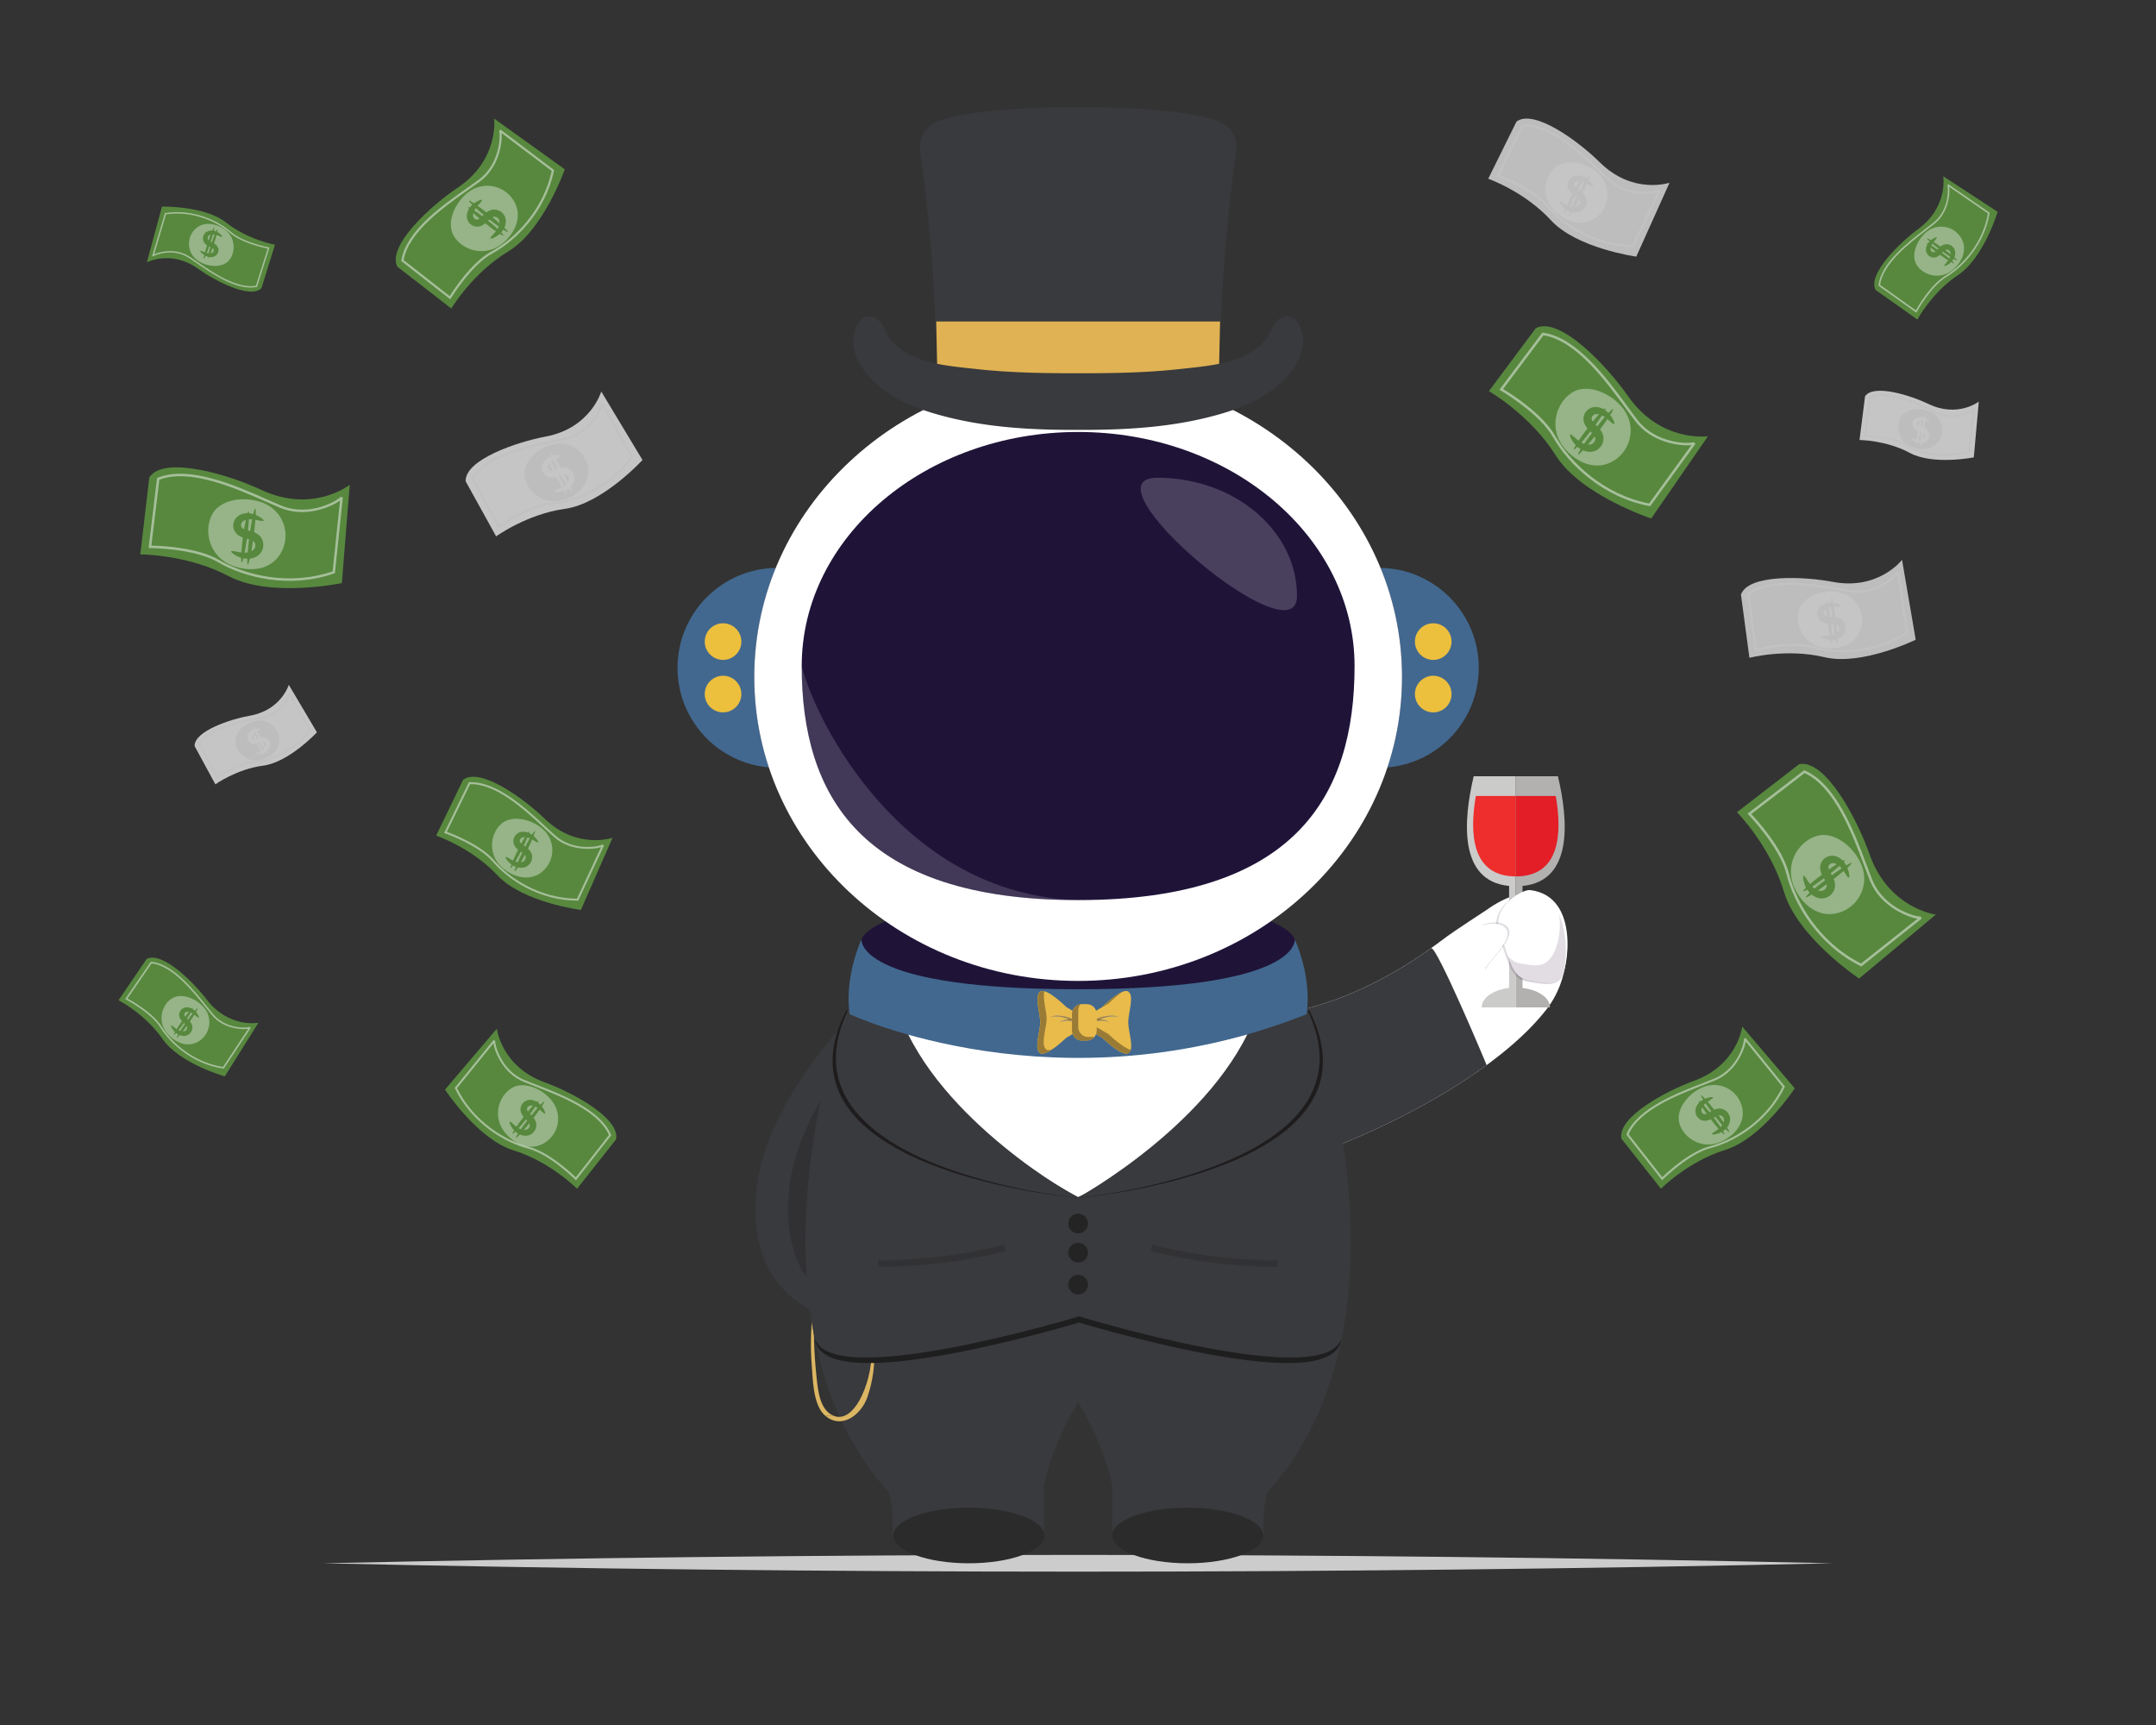<svg xmlns="http://www.w3.org/2000/svg" viewBox="0 0 2000 1600"><rect x="0" y="0" width="2000" height="1600" fill="#333333" stroke="none"/><style>.st0{opacity:.75}.st1{fill:#fff}.st2,.st3{fill:#393a3d}.st3{stroke:#393a3d;stroke-width:1.545;stroke-miterlimit:10}.st4{opacity:.15}.st6{fill:#dcb663}.st8{fill:#2c2b2b}.st9{fill:#1f1438}.st10{fill:none;stroke:#1f1e1f;stroke-width:6.103;stroke-miterlimit:10}.st11,.st12{fill:#1f1c1d}.st12{opacity:.75;enable-background:new}.st13{fill:#42688f}.st14{opacity:.2;fill:#f3f3f4;enable-background:new}.st15{fill:#ecbf3d}.st17{fill:#e8bb4b}.st18{fill:#9a7b36}.st21{fill:#393a3d;stroke:#393a3d;stroke-width:1.562;stroke-miterlimit:10}.st27{fill:#331b42}.st29{opacity:.95}.st30{fill:#598d3f}.st31{opacity:.4}.st32{opacity:.5}.st33{fill:#ebebeb}.st34{fill:#f5f5f5}.st35{fill:#fafafa}</style><g class="st0"><path d="M300 1450c466.595-10.314 933.406-10.396 1400-.002-466.594 10.398-933.405 10.316-1400 .002z" class="st1"/></g><path d="M1244.416 1061.222c84.884-34.991 156.457-81.042 190.762-125.748 26.1-34.003 21.297-85.021 3.28-100.692-21.983-19.128-58.566 8.618-58.566 8.618s-31.793 20.802-37.584 25.18c-31.903 24.219-55.148 37.488-80.96 49.398-9.166 4.227-19.238 8.179-30.147 11.788-25.728 8.548-56.067 15.203-90.057 19.361" class="st1"/><path d="M1244.416 1061.222c51.587-21.266 98.259-46.616 134.636-73.268.305.256-46.802-111.853-51.54-108.478-24.666 17.564-44.512 28.511-66.163 38.502-9.167 4.227-19.239 8.179-30.148 11.788-25.728 8.548-56.067 15.203-90.057 19.361" class="st2"/><path d="M779.528 988.713s-9.113 72.53 17.82 108.18c13.009 17.22 49.171 2.772 74.258 2.766 92.769-.021 82.695 87.726 32.547 112.166-64.546 31.457-220.182 34.453-200.888-113.64 11.518-88.406 107.716-176.796 107.716-176.796" class="st3"/><path d="M808.878 988.713s-9.113 72.53 17.82 108.18c13.009 17.22 49.171 2.772 74.257 2.766 92.77-.021 82.696 87.726 32.548 112.166-64.546 31.457-220.182 34.453-200.888-113.64 11.518-88.406 107.716-176.796 107.716-176.796" class="st4"/><path d="M772.593 1312.896c-12.09-5.7-13.686-22.58-14.984-34.257-2.562-23.056-3.27-46.76-2.293-69.96-.453-.347-.968-.708-1.263-1.156-1.228 19.55-2.713 38.964-1.072 58.548.411 4.925.677 11.328 1.417 17.934.272 2.404.612 4.839 1.04 7.24 1.576 8.807 4.431 17.135 10.1 21.919" class="st6"/><path d="M1000.96 1300.487c25.561 42.627 31.61 77.405 31.61 77.405v44.797h139.024c-1.545-21.626 3.09-38.618 3.09-38.618 145.203-159.106 41.707-444.88 41.707-444.88-233.253 92.684-432.521 0-432.521 0s-103.497 285.774 41.707 444.88c0 0 4.634 16.992 3.09 38.618H967.69v-44.797s6.18-35.529 32.44-78.78l.83 1.375z" class="st1"/><path d="M1000.96 1300.487c25.561 42.627 31.61 77.405 31.61 77.405v44.797h139.024c-1.545-21.626 3.09-38.618 3.09-38.618 145.203-159.106 41.707-444.88 41.707-444.88 0 .526-113.57 234.551-215.488 234.551-101.985 0-217.033-234.55-217.033-234.55s-103.497 285.773 41.707 444.879c0 0 4.634 16.992 3.09 38.618H967.69v-44.797s6.18-35.529 32.44-78.78l.83 1.375z" class="st3"/><path d="M765.538 1313.164c15.619 13.176 33.58-1.394 39.053-17.187 5.286-15.257 7.325-31.144 6.21-47.242-.748-.282-1.637-.78-2.052-1.503.222 16.894-2.172 32.274-9.476 47.792-4.34 9.223-14.25 23.723-26.68 17.872" class="st6"/><path d="M755.438 1291.245a114.578 114.578 0 0 1-1.04-7.24c.296 2.296.62 4.74 1.04 7.24z"/><ellipse cx="1101.716" cy="1424.233" class="st8" rx="70.053" ry="25.767"/><ellipse cx="898.754" cy="1424.233" class="st8" rx="70.053" ry="25.767"/><ellipse cx="1000.163" cy="875.636" class="st9" rx="201.972" ry="45.229"/><path d="M759.154 1242.482c10.039 51.348 241.796-18.995 241.796-18.995s230.118 70.344 240.156 18.995" class="st10"/><path d="M1000.96 1220.162s232.996 71.223 243.16 19.232c28.394-145.236-27.729-300.202-27.729-300.202 0 .097-48.659-18.681-46.342 14.479-28.577 98.038-169.919 157.51-169.919 157.51s-130.528-67.195-169.919-166.057c-40.935 0-46.341-5.932-46.341-5.932s-56.123 154.966-27.73 300.202c10.165 51.99 244.82-19.232 244.82-19.232z" class="st3"/><path d="m792.301 580.41-.731-.107s.54-.036.549-.045c.01-.008.182.152.182.152z"/><path d="M785.107 936.805s5.256 6.067 46.178 7.099c36.885 99.823 168.845 167.277 168.845 167.277s-291.43-24.346-215.023-174.376z" class="st11"/><circle cx="1000.13" cy="1134.862" r="9.15" class="st12"/><circle cx="1000.13" cy="1161.899" r="9.15" class="st12"/><circle cx="1000.13" cy="1191.546" r="9.15" class="st12"/><path d="M788.274 933.795s5.255 6.066 46.177 7.098c36.886 99.824 165.68 170.288 165.68 170.288s-288.265-27.356-211.857-177.386z" class="st2"/><path d="M1214.434 936.805s-5.255 6.067-46.177 7.099c-36.886 99.823-168.846 167.277-168.846 167.277s291.43-24.346 215.023-174.376z" class="st11"/><path d="M1211.268 933.795s-5.256 6.066-46.178 7.098c-36.886 99.824-165.68 170.288-165.68 170.288s288.265-27.356 211.858-177.386z" class="st2"/><path d="M1211.981 940.736s6.18-29.35-10.813-69.512c0 4.634-3.089 46.341-200.813 46.341h-.45c-197.723 0-200.813-41.707-200.813-46.341-16.992 40.163-10.813 69.512-10.813 69.512s194.635 91.139 423.702 0z" class="st13"/><path d="M1203.165 552.857c0 60.604-201.195-109.733-129.612-109.733s129.612 49.13 129.612 109.733z" class="st14"/><circle cx="1279.077" cy="619.435" r="92.683" class="st13"/><circle cx="1329.529" cy="643.764" r="16.992" class="st15"/><circle cx="1329.529" cy="595.105" r="16.992" class="st15"/><circle cx="721.184" cy="619.435" r="92.683" class="st13"/><circle cx="670.731" cy="643.764" r="16.992" class="st15"/><circle cx="670.731" cy="595.105" r="16.992" class="st15"/><ellipse cx="1000.13" cy="627.931" class="st9" rx="300.448" ry="281.911"/><path d="M1000.13 346.02c-165.933 0-300.448 126.215-300.448 281.91s134.515 281.912 300.448 281.912 300.448-126.216 300.448-281.911-134.515-281.912-300.448-281.912zm0 488.841c-201.913 0-256.423-97.196-256.423-217.094s114.805-217.095 256.423-217.095 256.424 97.197 256.424 217.095-54.51 217.094-256.424 217.094z" class="st1"/><path fill="#cdc8d2" d="M1000.13 834.861c-201.913 0-256.423-97.196-256.423-217.094 12.358 50.08 92.683 212.275 256.423 217.094z" opacity=".2"/><path d="M1203.165 552.857c0 60.604-201.195-109.733-129.612-109.733s129.612 49.13 129.612 109.733z" class="st14"/><path d="M1046.614 948.244c0-8.958 5.908-25.076-.128-28.624-6.041-3.547-24.033 14.43-24.033 14.43l-16.657 10-16.657-10s-17.99-17.977-24.03-14.43c-6.037 3.55-.13 20.576-.13 28.624 0 8.048-6.137 25.014-.132 28.62 6.01 3.605 24.162-14.194 24.162-14.194l16.787-9.863 16.79 9.863s18.151 17.8 24.16 14.194c6.005-3.606-.132-19.664-.132-28.62z" class="st17"/><path d="m1011.748 940.751 16.656-10s6.31-6.303 12.713-10.708c-7.679 3.163-18.558 14.029-18.558 14.029l-10.968 6.586.157.093zm-40.951 32.814c-6.005-3.604.133-20.572.133-28.622 0-6.599-3.97-19.228-2.07-25.518-1.433-.362-2.69-.34-3.642.22-6.044 3.552-.134 20.574-.134 28.623 0 8.051-6.138 25.016-.13 28.621 2.499 1.499 7.096-.703 11.616-3.79-2.323.981-4.377 1.305-5.773.466zm57.738-14.19-16.787-9.865-5.749 3.38 16.688 9.803s18.158 17.803 24.165 14.196c1.087-.654 1.774-1.72 2.17-3.07-7.656-1.866-20.487-14.444-20.487-14.444z" class="st18"/><path fill="#22163f" d="M1037.031 942.787c-.285-.06-.632-.126-1.025-.203-.398-.078-.85-.113-1.343-.18a15.338 15.338 0 0 0-1.597-.15c-.569-.024-1.17-.098-1.797-.075-.62.014-1.266-.02-1.92.04-.651.045-1.32.067-1.981.159-1.33.137-2.643.385-3.875.658-1.22.285-2.353.603-3.307.94-.963.317-1.744.648-2.294.883a9.886 9.886 0 0 0-.645.298l-.22.11.266.497.206 1.208s.154-.03.428-.08a24.654 24.654 0 0 1 3.072-.292 19.916 19.916 0 0 1 2.081.026c.71.046 1.413.147 2.067.267.324.086.64.163.934.238.29.097.568.19.824.274.243.113.468.216.667.307.207.082.358.2.496.278l.429.261s-.143-.115-.395-.314c-.124-.097-.267-.241-.46-.351a94.207 94.207 0 0 0-.64-.402c-.248-.123-.517-.258-.8-.397-.29-.124-.605-.241-.929-.367a17.685 17.685 0 0 0-2.092-.568 20.785 20.785 0 0 0-2.146-.324 17.13 17.13 0 0 0-.948-.078c.177-.079.35-.16.543-.236a32.545 32.545 0 0 1 3.132-1.146c1.166-.35 2.429-.693 3.715-.914.64-.137 1.287-.21 1.926-.301.634-.106 1.27-.119 1.883-.177.614-.07 1.206-.039 1.768-.06.565-.023 1.097.003 1.59.032.492.03.945.031 1.344.079.4.05.745.086 1.032.124.572.071.901.11.901.11l-.89-.174zm-62.239 0c.285-.06.632-.126 1.025-.203.396-.078.85-.113 1.341-.18a15.477 15.477 0 0 1 1.6-.15c.568-.024 1.169-.098 1.794-.075.621.014 1.268-.02 1.92.04.653.045 1.322.067 1.982.159 1.328.137 2.646.385 3.872.658 1.224.285 2.357.603 3.313.94.96.317 1.743.648 2.292.883.274.119.491.218.645.298l.22.11-.264.497-.208 1.208-.428-.08a24.586 24.586 0 0 0-3.074-.292 19.917 19.917 0 0 0-2.081.026c-.707.046-1.41.147-2.065.267-.326.086-.638.163-.938.238l-.818.274-.671.307c-.205.082-.355.2-.497.278-.27.168-.426.261-.426.261l.39-.314c.13-.097.27-.241.463-.351.19-.122.408-.256.64-.402l.802-.397c.293-.124.607-.241.927-.367.658-.22 1.37-.422 2.094-.568a20.674 20.674 0 0 1 2.147-.324c.327-.038.642-.06.947-.078-.176-.079-.35-.16-.545-.236a32.666 32.666 0 0 0-3.128-1.146c-1.17-.35-2.433-.693-3.717-.914-.638-.137-1.287-.21-1.925-.301-.64-.106-1.272-.119-1.884-.177-.612-.07-1.206-.039-1.77-.06a15.887 15.887 0 0 0-1.587.032c-.493.03-.944.031-1.347.079-.396.05-.743.086-1.03.124l-.901.11.89-.174z"/><path d="M1037.031 942.787c-.285-.06-.632-.126-1.025-.203-.398-.078-.85-.113-1.343-.18a15.338 15.338 0 0 0-1.597-.15c-.569-.024-1.17-.098-1.797-.075-.62.014-1.266-.02-1.92.04-.651.045-1.32.067-1.981.159-1.33.137-2.643.385-3.875.658-1.22.285-2.353.603-3.307.94-.963.317-1.744.648-2.294.883a9.886 9.886 0 0 0-.645.298l-.22.11.266.497.206 1.208s.154-.03.428-.08a24.654 24.654 0 0 1 3.072-.292 19.916 19.916 0 0 1 2.081.026c.71.046 1.413.147 2.067.267.324.086.64.163.934.238.29.097.568.19.824.274.243.113.468.216.667.307.207.082.358.2.496.278l.429.261s-.143-.115-.395-.314c-.124-.097-.267-.241-.46-.351a94.207 94.207 0 0 0-.64-.402c-.248-.123-.517-.258-.8-.397-.29-.124-.605-.241-.929-.367a17.685 17.685 0 0 0-2.092-.568 20.785 20.785 0 0 0-2.146-.324 17.13 17.13 0 0 0-.948-.078c.177-.079.35-.16.543-.236a32.545 32.545 0 0 1 3.132-1.146c1.166-.35 2.429-.693 3.715-.914.64-.137 1.287-.21 1.926-.301.634-.106 1.27-.119 1.883-.177.614-.07 1.206-.039 1.768-.06.565-.023 1.097.003 1.59.032.492.03.945.031 1.344.079.4.05.745.086 1.032.124.572.071.901.11.901.11l-.89-.174zm-62.239 0c.285-.06.632-.126 1.025-.203.396-.078.85-.113 1.341-.18a15.477 15.477 0 0 1 1.6-.15c.568-.024 1.169-.098 1.794-.075.621.014 1.268-.02 1.92.04.653.045 1.322.067 1.982.159 1.328.137 2.646.385 3.872.658 1.224.285 2.357.603 3.313.94.96.317 1.743.648 2.292.883.274.119.491.218.645.298l.22.11-.264.497-.208 1.208-.428-.08a24.586 24.586 0 0 0-3.074-.292 19.917 19.917 0 0 0-2.081.026c-.707.046-1.41.147-2.065.267-.326.086-.638.163-.938.238l-.818.274-.671.307c-.205.082-.355.2-.497.278-.27.168-.426.261-.426.261l.39-.314c.13-.097.27-.241.463-.351.19-.122.408-.256.64-.402l.802-.397c.293-.124.607-.241.927-.367.658-.22 1.37-.422 2.094-.568a20.674 20.674 0 0 1 2.147-.324c.327-.038.642-.06.947-.078-.176-.079-.35-.16-.545-.236a32.666 32.666 0 0 0-3.128-1.146c-1.17-.35-2.433-.693-3.717-.914-.638-.137-1.287-.21-1.925-.301-.64-.106-1.272-.119-1.884-.177-.612-.07-1.206-.039-1.77-.06a15.887 15.887 0 0 0-1.587.032c-.493.03-.944.031-1.347.079-.396.05-.743.086-1.03.124l-.901.11.89-.174z" class="st1"/><path d="M1037.031 942.787c-.285-.06-.632-.126-1.025-.203-.398-.078-.85-.113-1.343-.18a15.338 15.338 0 0 0-1.597-.15c-.569-.024-1.17-.098-1.797-.075-.62.014-1.266-.02-1.92.04-.651.045-1.32.067-1.981.159-1.33.137-2.643.385-3.875.658-1.22.285-2.353.603-3.307.94-.963.317-1.744.648-2.294.883a9.886 9.886 0 0 0-.645.298l-.22.11.266.497.206 1.208s.154-.03.428-.08a24.654 24.654 0 0 1 3.072-.292 19.916 19.916 0 0 1 2.081.026c.71.046 1.413.147 2.067.267.324.086.64.163.934.238.29.097.568.19.824.274.243.113.468.216.667.307.207.082.358.2.496.278l.429.261s-.143-.115-.395-.314c-.124-.097-.267-.241-.46-.351a94.207 94.207 0 0 0-.64-.402c-.248-.123-.517-.258-.8-.397-.29-.124-.605-.241-.929-.367a17.685 17.685 0 0 0-2.092-.568 20.785 20.785 0 0 0-2.146-.324 17.13 17.13 0 0 0-.948-.078c.177-.079.35-.16.543-.236a32.545 32.545 0 0 1 3.132-1.146c1.166-.35 2.429-.693 3.715-.914.64-.137 1.287-.21 1.926-.301.634-.106 1.27-.119 1.883-.177.614-.07 1.206-.039 1.768-.06.565-.023 1.097.003 1.59.032.492.03.945.031 1.344.079.4.05.745.086 1.032.124.572.071.901.11.901.11l-.89-.174zm-62.239 0c.285-.06.632-.126 1.025-.203.396-.078.85-.113 1.341-.18a15.477 15.477 0 0 1 1.6-.15c.568-.024 1.169-.098 1.794-.075.621.014 1.268-.02 1.92.04.653.045 1.322.067 1.982.159 1.328.137 2.646.385 3.872.658 1.224.285 2.357.603 3.313.94.96.317 1.743.648 2.292.883.274.119.491.218.645.298l.22.11-.264.497-.208 1.208-.428-.08a24.586 24.586 0 0 0-3.074-.292 19.917 19.917 0 0 0-2.081.026c-.707.046-1.41.147-2.065.267-.326.086-.638.163-.938.238l-.818.274-.671.307c-.205.082-.355.2-.497.278-.27.168-.426.261-.426.261l.39-.314c.13-.097.27-.241.463-.351.19-.122.408-.256.64-.402l.802-.397c.293-.124.607-.241.927-.367.658-.22 1.37-.422 2.094-.568a20.674 20.674 0 0 1 2.147-.324c.327-.038.642-.06.947-.078-.176-.079-.35-.16-.545-.236a32.666 32.666 0 0 0-3.128-1.146c-1.17-.35-2.433-.693-3.717-.914-.638-.137-1.287-.21-1.925-.301-.64-.106-1.272-.119-1.884-.177-.612-.07-1.206-.039-1.77-.06a15.887 15.887 0 0 0-1.587.032c-.493.03-.944.031-1.347.079-.396.05-.743.086-1.03.124l-.901.11.89-.174z" class="st18"/><path d="M1017.39 955.76c0 5.185-4.088 9.39-9.129 9.39h-4.727c-5.042 0-9.128-4.205-9.128-9.39v-15.014c0-5.19 4.086-9.393 9.128-9.393h4.727c5.04 0 9.129 4.203 9.129 9.393v15.014z" class="st17"/><path d="M1014.11 961.825h-4.726c-5.042 0-9.129-4.2-9.129-9.389v-15.014c0-2.274.786-4.353 2.09-5.978-4.478.601-7.934 4.53-7.934 9.302v15.014c0 5.183 4.086 9.388 9.128 9.388h4.726c2.835 0 5.366-1.329 7.041-3.41a9.241 9.241 0 0 1-1.197.087z" class="st18"/><path d="M1068.187 1157.366s48.653 14.303 117.396 14.764m-253.51-14.764s-48.653 14.303-117.396 14.764" class="st10" opacity=".25"/><g id="XMLID_00000117655401383240329940000008728311702009887146_"><path id="XMLID_00000130634441718003405830000013974361515116274839_" d="m1005.27 346.98.59-.001h-2.115 1.526z" class="st9"/><path id="XMLID_00000069360374144871708300000000506351306933080996_" d="M868.457 298.206h263.347l-.006.282c1.985-53.13 6.712-106.105 14.168-158.492 1.56-10.967-4.327-21.63-14.456-26.117-41.773-18.505-220.986-18.505-262.76 0-10.129 4.487-16.016 15.15-14.455 26.117 7.451 52.355 12.177 105.298 14.164 158.397l-.002-.127v-.06z" class="st21"/><path id="XMLID_00000170975772677132519590000016349071082935047320_" d="m994.99 346.98 1.526-.001H994.4h.59z" class="st9"/><path id="XMLID_00000078741362632910176520000000284540987245286335_" fill="#e0b253" d="M905.24 343.035c29.544 3.287 59.709 3.935 89.16 3.944h2.116l3.614-.004 3.615.004h2.115c29.451-.009 59.616-.657 89.16-3.944 11.21-1.248 23.75-2.33 35.912-4.815l.866-39.732.006-.282H868.457v.06l.002.127.869 39.827c12.163 2.485 24.703 3.567 35.912 4.815z"/><path id="XMLID_00000146469411026708365320000009028615106691979925_" d="M1190.454 294.996c-9.087 2.743-10.752 14.87-16.303 21.304-10.84 12.563-26.68 18.541-43.219 21.92-12.163 2.485-24.703 3.567-35.912 4.815-29.544 3.287-59.709 3.935-89.16 3.944h-.59a2057.839 2057.839 0 0 1-5.14-.005l-3.614.005H994.4c-29.451-.009-59.616-.657-89.16-3.944-11.21-1.248-23.75-2.33-35.912-4.815-16.538-3.379-32.378-9.357-43.219-21.92-5.55-6.433-7.215-18.56-16.303-21.304-13.683-4.13-17.865 14.496-17.473 23.105.801 17.609 15.503 33.873 29.024 43.704 17.26 12.548 38.529 19.578 59.035 24.646 37.324 9.224 76.282 11.494 114.598 11.494 1.668 0 5.008-.019 5.008-.019s3.605.02 5.273.02c38.316 0 77.274-2.271 114.597-11.495 20.507-5.068 41.776-12.098 59.036-24.646 13.52-9.83 28.222-26.095 29.024-43.704.392-8.61-3.79-27.235-17.474-23.105z" class="st21"/></g><path fill="#cbcbca" d="M1374.465 934.393h31.672v-214.42h-39.073c-9.618 40.791-14.314 97.25 32.841 101.772v94.64c-14.494 1.649-25.44 9.1-25.44 18.008z"/><path fill="#b2b1b0" d="M1437.805 934.393h-31.668v-214.42h39.07c9.616 40.791 14.313 97.25-32.842 101.772v94.64c14.495 1.649 25.44 9.1 25.44 18.008z"/><path fill="#ed2e2d" d="M1406.139 738.307v74.59h-.043c-41.012-.044-43.035-39.793-37.038-74.59h37.08z"/><path fill="#e31e26" d="M1406.17 812.896h-.031v-74.589h37.067c6 34.848 4.02 74.59-37.036 74.59z"/><g class="st4"><path d="M1417.001 826.759c-7.396-.792-37.536 16.293-26.915 41.674 8.942 21.37 9.96 39.323 27.063 42.175 14.193 2.366 24.025 4.517 29.834-2.576 5.81-7.092 16.952-76.25-29.982-81.273z" class="st27"/></g><path d="M1419.54 825.58c-7.382-.92-37.814 15.64-27.635 41.202 8.57 21.521 9.277 39.49 26.329 42.638 14.15 2.612 23.943 4.932 29.874-2.059 5.931-6.99 18.27-75.945-28.569-81.78z" class="st1"/><g class="st4"><path d="M1446.339 848.157c9.953 23.213 5.706 54.699 1.977 59.27-5.807 7.093-15.638 4.944-29.83 2.577-12.105-2.023-16.158-11.587-20.655-24.583 3.106 4.391 7.174 7.381 13.342 8.405 14.192 2.367 20.03 2.69 26.234-4.068 7.186-7.833 11.237-24.937 8.932-41.601z" class="st27"/></g><path fill="#331b42" d="M1375.707 857.607s14.762-5.43 22.017 1.454c11.217 10.619-19.663 34.355-19.678 41.21" opacity=".15"/><path d="M1376.342 901.443c.016-6.856 30.895-30.592 19.678-41.21-7.255-6.884-22.016-1.454-22.016-1.454l-18.775 17.032" class="st1"/><g class="st29"><path d="M1795.751 848.329s-43.909-5.673-61.5-56.017c-10.879-31.166-40.444-88.294-65.225-83.551l-57.719 44.595s30.9 31.252 43.662 74.046c12.536 42.063 69.56 80.23 69.56 80.23l71.222-59.303z" class="st30"/><g class="st31"><path d="M1664.617 823.353c-9.94-21.602 3.826-43.578 21.404-48.18 17.58-4.603 37.659 13.952 42.262 31.523 4.597 17.588-5.93 35.562-23.508 40.166-17.58 4.601-32.562-6.997-40.158-23.509z" class="st1"/></g><path d="M1673.176 812.407c.527-.18 1.39.926 2.647 2.886 1.276 1.928 2.96 4.794 5.61 7.362 1.295 1.242 2.91 2.378 4.697 3.067 1.733.687 3.74.832 5.107.214 1.514-.577 2.89-2.118 3.212-3.682.38-1.411-.219-3.482-1.684-6.104-.706-1.302-1.548-2.693-2.328-4.283-.776-1.589-1.534-3.413-1.83-5.54a12.614 12.614 0 0 1 .01-3.286 10.15 10.15 0 0 1 1.006-3.248c1.008-2.024 2.603-3.556 4.345-4.562a11.398 11.398 0 0 1 5.61-1.527c1.97.01 3.614.475 5.088 1.153 2.924 1.354 4.877 3.376 6.336 5.294 1.458 1.968 2.325 3.864 2.964 5.549a26.696 26.696 0 0 1 1.233 4.324c.46 2.418.407 3.806-.087 3.988-.512.199-1.443-.86-2.733-2.84-1.318-1.912-2.972-4.895-5.567-7.41-1.303-1.225-2.91-2.36-4.593-2.894-1.732-.537-3.172-.391-4.498.53-.629.446-1.114 1.03-1.355 1.64-.139.315-.192.615-.223.966-.03.383-.012.77.063 1.21.259 1.77 1.773 4.21 3.443 7.21.823 1.525 1.663 3.217 2.189 5.234a14.89 14.89 0 0 1 .447 3.189c.015 1.123-.097 2.277-.414 3.337a12.517 12.517 0 0 1-8.274 8.57c-3.955 1.238-7.566.244-10.244-1.168-2.705-1.43-4.658-3.368-6.12-5.304-2.815-3.898-3.759-7.473-4.245-9.874-.444-2.432-.313-3.837.188-4.001z" class="st30"/><path d="M1675.185 832.208c-.645-.864 8.346-8.684 20.089-17.453 11.746-8.788 21.79-15.21 22.435-14.345.646.864-8.344 8.684-20.09 17.47-11.736 8.788-21.787 15.192-22.434 14.328zm-2.493-5.563c-.654-.864 7.472-8.031 18.129-15.987 10.666-7.975 19.837-13.724 20.481-12.86.647.863-7.473 8.03-18.136 15.987-10.658 7.972-19.828 13.723-20.474 12.86z" class="st30"/><g class="st32"><path d="m1621.031 754.767 52.664-40.37.625.276c29.137 12.724 45.958 57.594 57.093 87.29 1.917 5.115 3.728 9.948 5.395 14.052 11.139 27.51 42.105 34.83 44.704 34.005l1.243 1.944-56.103 44.479-.658-.325c-40.128-19.894-62.143-58.446-68.802-85.413-6.222-25.178-34.954-54.707-35.246-55l-.915-.938zm52.983-37.688-49.498 37.943c5.086 5.358 29.121 31.603 34.927 55.123 6.51 26.34 27.927 63.928 66.921 83.56l52.39-41.536c-2.56-.417-5.45-1.346-6.283-1.62-6.559-2.177-28.66-11.04-37.821-33.658-1.67-4.136-3.489-8.982-5.414-14.114-10.914-29.108-27.366-72.994-55.222-85.698z" class="st1"/></g><path d="M1802.6 163.46s4.837 28.412-23.146 48.957c-17.325 12.712-47.25 42.003-39.574 56.524l38.759 27.426s13.563-25.19 37.767-41.29c23.793-15.82 36.681-58.588 36.681-58.588l-50.488-33.029z" class="st30"/><g class="st31"><path d="M1812.047 249.844c-11.552 10.305-27.853 5.925-34.068-4.14-6.216-10.065 1.506-26.1 11.566-32.314 10.07-6.213 23.265-3.087 29.481 6.977 6.215 10.066 1.851 21.602-6.979 29.477z" class="st1"/></g><path d="M1803.602 246.603c-.212-.294.312-1.042 1.293-2.198.957-1.162 2.42-2.756 3.513-4.895.526-1.043.926-2.265 1.014-3.508.097-1.21-.195-2.486-.84-3.22-.649-.832-1.87-1.395-2.905-1.297-.95.032-2.125.8-3.479 2.211-.675.688-1.38 1.477-2.221 2.265-.842.786-1.833 1.606-3.1 2.196a8.21 8.21 0 0 1-2.047.62 6.6 6.6 0 0 1-2.214-.007c-1.451-.242-2.709-.943-3.667-1.835a7.418 7.418 0 0 1-2.02-3.201 7.838 7.838 0 0 1-.252-3.387c.285-2.079 1.171-3.679 2.088-4.953.947-1.283 1.96-2.184 2.888-2.903a17.383 17.383 0 0 1 2.457-1.591c1.417-.747 2.291-.979 2.499-.706.221.28-.26 1.062-1.247 2.243-.94 1.184-2.48 2.783-3.55 4.877-.516 1.044-.916 2.261-.927 3.41-.004 1.18.36 2.05 1.187 2.7.397.306.854.496 1.28.53.222.026.419.002.643-.045.244-.054.482-.14.74-.27 1.053-.499 2.284-1.907 3.833-3.518.792-.802 1.685-1.647 2.84-2.36a9.66 9.66 0 0 1 1.9-.885c.696-.224 1.436-.374 2.156-.379a8.148 8.148 0 0 1 6.912 3.517c1.524 2.225 1.593 4.663 1.225 6.599-.375 1.956-1.209 3.54-2.135 4.82-1.89 2.495-3.935 3.764-5.337 4.524-1.43.74-2.329.927-2.527.646z" class="st30"/><path d="M1815.545 241.578c-.415.566-6.996-3.54-14.693-9.178-7.708-5.636-13.62-10.664-13.204-11.23.414-.567 6.995 3.54 14.703 9.174 7.706 5.631 13.608 10.667 13.194 11.234zm-2.988 2.612c-.413.572-6.423-3.12-13.406-8.237-6.997-5.119-12.323-9.731-11.909-10.297.414-.567 6.424 3.12 13.408 8.242 6.994 5.114 12.321 9.726 11.907 10.293z" class="st30"/><g class="st32"><path d="M1777.663 290.046 1742.5 264.96l.052-.441c2.366-20.561 27.09-39.584 43.451-52.175 2.818-2.168 5.482-4.216 7.718-6.036 15-12.176 13.656-32.847 12.646-34.307l.973-1.144 38.379 26.443-.077.471c-4.735 28.77-24.535 49.82-40.05 59.105-14.487 8.672-27.392 32.184-27.518 32.422l-.41.748zm-33.556-25.796 33.051 23.578c2.366-4.187 14.121-24.15 27.654-32.246 15.154-9.072 34.469-29.568 39.257-57.581l-35.84-24.693c.229 1.673.202 3.65.19 4.22-.105 4.496-1.41 19.943-13.742 29.956-2.256 1.828-4.926 3.884-7.753 6.06-16.038 12.341-40.219 30.947-42.817 50.706z" class="st1"/></g><path d="M1584.374 404.613s-43.815 6.358-74.31-37.39c-18.869-27.086-62.724-74.145-85.313-62.904l-43.58 58.488s38.173 21.779 61.986 59.556c23.398 37.134 88.592 58.539 88.592 58.539l52.625-76.289z" class="st30"/><g class="st31"><path d="M1451.359 415.866c-15.39-18.128-8.05-42.998 7.64-52.163 15.692-9.167 40.026 3.297 49.19 18.98 9.161 15.7 3.864 35.845-11.826 45.011-15.692 9.166-33.243 2.029-45.004-11.828z" class="st1"/></g><path d="M1456.653 403.02c.46-.316 1.589.517 3.327 2.067 1.748 1.514 4.142 3.82 7.386 5.58 1.581.847 3.443 1.507 5.348 1.689 1.855.194 3.826-.206 4.977-1.17 1.303-.963 2.213-2.817 2.101-4.41-.013-1.461-1.147-3.295-3.265-5.426-1.03-1.063-2.215-2.177-3.394-3.497-1.176-1.322-2.397-2.875-3.255-4.842a12.586 12.586 0 0 1-.875-3.168 10.152 10.152 0 0 1 .094-3.4c.427-2.22 1.55-4.125 2.957-5.563a11.398 11.398 0 0 1 4.991-2.98c1.9-.522 3.609-.516 5.211-.261 3.181.517 5.605 1.938 7.528 3.393 1.934 1.503 3.28 3.095 4.349 4.546a26.7 26.7 0 0 1 2.35 3.833c1.095 2.204 1.418 3.555.99 3.864-.439.329-1.62-.44-3.397-2-1.783-1.487-4.18-3.913-7.356-5.636-1.584-.83-3.438-1.49-5.202-1.552-1.812-.05-3.16.478-4.19 1.722-.485.599-.795 1.292-.863 1.945-.049.34-.02.643.046.99.073.377.196.745.385 1.148.727 1.635 2.843 3.578 5.259 6.017 1.202 1.247 2.466 2.65 3.517 4.451.519.91.958 1.89 1.288 2.95.318 1.079.52 2.22.5 3.326 0 4.515-2.373 8.335-5.66 10.482-3.476 2.257-7.222 2.271-10.18 1.633-2.99-.65-5.394-1.99-7.322-3.46-3.762-2.997-5.633-6.186-6.748-8.367-1.082-2.223-1.335-3.611-.897-3.904z" class="st30"/><path d="M1463.92 421.548c-.854-.657 5.7-10.61 14.648-22.217 8.946-11.625 16.89-20.514 17.745-19.855.855.658-5.699 10.61-14.644 22.234-8.937 11.623-16.894 20.497-17.75 19.838zm-3.899-4.686c-.862-.655 5.034-9.746 13.155-20.278 8.126-10.55 15.41-18.557 16.263-17.899.855.657-5.035 9.746-13.162 20.28-8.118 10.547-15.401 18.555-16.256 17.897z" class="st30"/><g class="st32"><path d="m1390.916 361.547 39.85-53.057.675.097c31.487 4.41 59.769 43.094 78.488 68.695 3.223 4.41 6.268 8.577 8.979 12.08 18.134 23.495 49.928 22.209 52.208 20.714l1.72 1.537-42.054 57.941-.722-.135c-44.003-8.356-75.585-39.556-89.258-63.734-12.771-22.574-48.392-43.277-48.753-43.481l-1.133-.657zm40.879-50.56-37.454 49.868c6.34 3.791 36.554 22.596 48.478 43.684 13.36 23.614 44.108 54.048 86.948 62.457l39.272-54.107c-2.578.286-5.612.17-6.487.13-6.902-.33-30.574-2.916-45.487-22.233-2.723-3.532-5.778-7.71-9.014-12.134-18.348-25.094-46.009-62.93-76.256-67.666z" class="st1"/></g><path d="M1616.178 952.211s-4.217 35.652-44.884 50.355c-25.175 9.093-71.24 33.563-67.178 53.615l36.663 46.412s25.07-25.328 59.658-36.049c33.997-10.53 64.447-57.1 64.447-57.1l-48.706-57.233z" class="st30"/><g class="st31"><path d="M1597.07 1058.757c-17.43 8.248-35.368-2.722-39.253-16.935-3.885-14.214 10.985-30.657 25.192-34.543 14.22-3.88 28.887 4.498 32.772 18.711 3.885 14.215-5.389 26.464-18.71 32.767z" class="st1"/></g><path d="M1588.12 1051.913c-.151-.426.739-1.135 2.317-2.172 1.553-1.051 3.861-2.442 5.92-4.613.996-1.061 1.904-2.38 2.447-3.834.54-1.412.641-3.04.128-4.144-.481-1.223-1.742-2.325-3.013-2.572-1.148-.296-2.822.208-4.935 1.418-1.05.584-2.17 1.28-3.452 1.925-1.282.644-2.755 1.274-4.476 1.533-.873.119-1.77.134-2.665.02a8.238 8.238 0 0 1-2.643-.787c-1.65-.8-2.905-2.08-3.737-3.483a9.245 9.245 0 0 1-1.286-4.536c-.01-1.598.354-2.934.89-4.136 1.073-2.383 2.695-3.983 4.237-5.183 1.584-1.2 3.113-1.92 4.474-2.452a21.62 21.62 0 0 1 3.495-1.037c1.957-.394 3.083-.364 3.235.036.166.413-.685 1.177-2.279 2.24-1.54 1.086-3.943 2.453-5.96 4.579-.982 1.067-1.889 2.38-2.307 3.749-.42 1.409-.289 2.575.469 3.643.368.506.845.894 1.343 1.085.256.109.5.15.784.171.311.022.625.003.98-.06 1.434-.227 3.4-1.476 5.818-2.856 1.228-.68 2.593-1.376 4.224-1.82a12.034 12.034 0 0 1 2.581-.39c.911-.023 1.848.059 2.71.306a10.15 10.15 0 0 1 7.021 6.634c1.038 3.196.264 6.133-.858 8.316-1.136 2.206-2.69 3.807-4.247 5.008-3.137 2.317-6.027 3.114-7.97 3.53-1.967.38-3.108.287-3.245-.118z" class="st30"/><path d="M1604.158 1050.111c-.695.53-7.114-6.691-14.327-16.137-7.228-9.447-12.522-17.535-11.826-18.066.694-.531 7.113 6.69 14.34 16.137 7.228 9.44 12.508 17.534 11.813 18.066zm-4.489 2.07c-.695.538-6.577-5.989-13.121-14.56-6.559-8.58-11.3-15.965-10.606-16.495.694-.532 6.577 5.99 13.12 14.566 6.558 8.572 11.301 15.957 10.607 16.49z" class="st30"/><g class="st32"><path d="m1541.837 1094.696-33.191-42.35.218-.509c10.063-23.736 46.298-37.767 70.28-47.054 4.13-1.599 8.034-3.11 11.347-4.497 22.208-9.271 27.875-34.444 27.183-36.544l1.565-1.025 36.554 45.103-.257.536c-15.782 32.71-46.849 50.898-68.656 56.532-20.362 5.265-44.055 28.819-44.29 29.058l-.753.75zm-31.02-42.632 31.197 39.804c4.3-4.17 25.372-23.888 44.392-28.8 21.3-5.508 51.591-23.202 67.17-54.99l-34.135-42.118c-.317 2.079-1.045 4.431-1.26 5.108-1.707 5.337-8.702 23.335-26.962 30.96-3.338 1.391-7.252 2.907-11.396 4.513-23.507 9.103-58.947 22.826-69.006 45.523z" class="st1"/></g></g><g class="st0"><path d="M1764.41 519.274s-21.815 28.512-64.293 20.412c-26.291-5.023-78.395-7.475-85.13 11.844l7.857 58.621s34.484-8.994 69.701-.57c34.613 8.285 84.56-16.236 84.56-16.236l-12.695-74.071z" class="st33"/><path d="M1693.622 601.165c-19.199-1.798-29.03-20.384-25.122-34.59 3.91-14.208 25.087-20.765 39.29-16.859 14.209 3.918 22.55 18.605 18.641 32.812-3.91 14.207-18.135 20.011-32.809 18.637z" class="st34"/><path d="M1689.415 590.713c.088-.444 1.215-.6 3.101-.687 1.872-.112 4.567-.13 7.446-.947 1.397-.405 2.851-1.076 4.06-2.05 1.185-.938 2.102-2.287 2.224-3.498.21-1.297-.313-2.889-1.28-3.75-.836-.84-2.532-1.26-4.968-1.297-1.2-.034-2.519-.008-3.95-.106-1.431-.1-3.02-.31-4.632-.965a10.197 10.197 0 0 1-2.302-1.342 8.236 8.236 0 0 1-1.872-2.025c-1.01-1.53-1.438-3.271-1.437-4.902a9.242 9.242 0 0 1 1.207-4.558c.807-1.379 1.801-2.343 2.876-3.103 2.138-1.502 4.35-2.051 6.288-2.296 1.974-.224 3.656-.063 5.099.172 1.427.236 2.61.573 3.536.892 1.883.659 2.836 1.26 2.763 1.681-.068.44-1.19.663-3.103.765-1.878.147-4.643.098-7.462.897-1.389.417-2.839 1.084-3.897 2.048-1.08.998-1.562 2.067-1.455 3.372.058.623.271 1.2.602 1.618.164.225.353.384.587.548.257.177.536.321.874.448 1.348.536 3.676.465 6.46.511 1.404.042 2.933.14 4.562.59.817.234 1.627.553 2.42.981.794.446 1.558.993 2.173 1.646a10.148 10.148 0 0 1 2.655 9.288c-.737 3.278-2.902 5.409-4.98 6.715-2.103 1.317-4.256 1.901-6.208 2.14-3.88.393-6.772-.396-8.655-1.03-1.886-.676-2.82-1.338-2.732-1.756z" class="st33"/><path d="M1704.128 597.344c-.868.102-2.704-9.384-4.09-21.188-1.397-11.812-1.825-21.47-.955-21.571.868-.103 2.705 9.383 4.102 21.195 1.4 11.806 1.813 21.462.943 21.564zm-4.916-.51c-.872.11-2.602-8.505-3.858-19.216-1.265-10.725-1.575-19.496-.707-19.598.868-.103 2.6 8.507 3.854 19.222 1.267 10.718 1.579 19.49.71 19.592z" class="st33"/><g class="st32"><path d="m1627.783 603.9-6.944-53.358.448-.327c20.763-15.281 59.087-8.864 84.451-4.618 4.368.732 8.496 1.424 12.053 1.921 23.831 3.355 41.547-15.405 42.023-17.564l1.869-.083 8.431 57.44-.495.33c-30.26 20.083-66.259 19.877-87.89 13.598-20.198-5.859-52.592 2.313-52.916 2.399l-1.03.261zm-4.932-52.493 6.527 50.15c5.826-1.393 34.007-7.603 52.873-2.125 21.13 6.129 56.21 6.363 85.825-13.03l-7.874-53.639c-1.332 1.626-3.159 3.278-3.69 3.75-4.19 3.72-19.388 15.632-38.983 12.875-3.58-.507-7.72-1.2-12.104-1.932-24.862-4.162-62.344-10.44-82.574 3.951z" class="st35"/></g></g><g class="st0"><path d="M1548.724 169.5s-34.021 11.462-64.728-18.986c-19-18.853-60.846-49.994-77.225-37.733l-26.231 53.01s33.626 11.804 58.13 38.464c24.08 26.208 79.205 33.772 79.205 33.772l30.85-68.528z" class="st33"/><path d="M1444.265 197.877c-14.92-12.216-12.692-33.124-1.514-42.724 11.18-9.6 32.407-3.208 42.005 7.966 9.598 11.187 8.31 28.029-2.868 37.628-11.18 9.6-26.22 6.467-37.623-2.87z" class="st34"/><path d="M1446.615 186.857c.32-.319 1.342.182 2.955 1.164 1.615.952 3.86 2.443 6.705 3.373 1.385.445 2.966.7 4.512.568 1.508-.116 3.022-.722 3.8-1.659.898-.959 1.354-2.57 1.032-3.824-.224-1.164-1.396-2.461-3.396-3.852-.976-.698-2.084-1.413-3.217-2.295-1.13-.883-2.331-1.943-3.303-3.387a10.225 10.225 0 0 1-1.16-2.4 8.225 8.225 0 0 1-.42-2.725c.016-1.833.634-3.517 1.546-4.869a9.244 9.244 0 0 1 3.548-3.105c1.439-.693 2.802-.938 4.118-.968 2.613-.051 4.754.729 6.499 1.609 1.762.916 3.067 1.99 4.132 2.991a21.656 21.656 0 0 1 2.434 2.714c1.195 1.6 1.65 2.63 1.354 2.939-.303.326-1.358-.115-3.002-1.1-1.64-.926-3.905-2.512-6.69-3.423-1.385-.431-2.96-.688-4.375-.48-1.453.225-2.452.843-3.092 1.985-.3.549-.445 1.147-.404 1.678.01.278.078.516.18.782.114.29.266.566.476.86.818 1.199 2.789 2.44 5.071 4.033 1.142.82 2.355 1.754 3.455 3.038.547.65 1.04 1.367 1.459 2.165.41.813.737 1.694.883 2.58a10.15 10.15 0 0 1-2.987 9.186c-2.442 2.307-5.428 2.865-7.882 2.787-2.479-.081-4.591-.8-6.344-1.692-3.437-1.842-5.395-4.112-6.603-5.69-1.187-1.614-1.591-2.685-1.284-2.983z" class="st33"/><path d="M1455.113 200.577c-.777-.4 3-9.294 8.444-19.858 5.44-10.578 10.48-18.827 11.258-18.426.778.4-2.998 9.294-8.438 19.871-5.433 10.575-10.485 18.814-11.264 18.413zm-3.793-3.169c-.783-.397 2.594-8.508 7.536-18.094 4.942-9.601 9.584-17.05 10.36-16.65.779.4-2.594 8.51-7.54 18.097-4.937 9.597-9.578 17.047-10.356 16.647z" class="st33"/><g class="st32"><path d="m1388.13 163.365 24.047-48.134.553-.02c25.76-1.077 53.96 25.655 72.626 43.346 3.214 3.047 6.251 5.927 8.924 8.326 17.892 16.096 43.065 10.432 44.666 8.907l1.596.975-25.094 52.352-.595-.003c-36.318-.247-66.06-20.527-80.494-37.819-13.48-16.143-44.913-27.461-45.23-27.572l-1-.358zm25.232-46.293-22.601 45.242c5.61 2.098 32.453 12.691 45.04 27.773 14.102 16.887 43.067 36.679 78.465 37.137l23.433-48.887c-2.014.604-4.451.954-5.155 1.05-5.554.743-24.814 2.134-39.526-11.1-2.687-2.42-5.734-5.307-8.96-8.363-18.296-17.341-45.878-43.487-70.696-42.852z" class="st35"/></g></g><g class="st0"><path d="M1835.621 372.496s-19.621 15.181-46.56 2.246c-16.67-8.011-51.039-18.878-58.96-7.168l-5.135 40.548s24.626.1 46.658 11.965c21.652 11.665 59.356 4.134 59.356 4.134l4.641-51.725z" class="st34"/><path d="M1773.834 414.656c-12.506-4.6-15.781-18.757-10.653-27.554 5.127-8.797 20.434-9.426 29.228-4.301 8.798 5.133 11.768 16.421 6.64 25.218-5.128 8.798-15.658 10.155-25.215 6.637z" class="st33"/><path d="M1772.875 406.93c.137-.281.918-.186 2.193.09 1.27.257 3.073.722 5.14.687 1.006-.023 2.096-.214 3.076-.65.958-.417 1.81-1.156 2.105-1.943.37-.83.303-1.985-.19-2.731-.41-.71-1.469-1.291-3.09-1.747-.795-.235-1.68-.45-2.62-.77-.937-.32-1.96-.742-2.922-1.465a7.035 7.035 0 0 1-1.3-1.304 5.687 5.687 0 0 1-.892-1.685c-.404-1.2-.38-2.44-.091-3.529a6.385 6.385 0 0 1 1.614-2.83 6.749 6.749 0 0 1 2.47-1.563c1.695-.625 3.269-.6 4.607-.42 1.358.2 2.453.605 3.375 1.018.911.41 1.642.846 2.204 1.222 1.141.774 1.671 1.344 1.548 1.612-.123.282-.912.232-2.208-.038-1.28-.234-3.119-.758-5.143-.723-1.002.033-2.088.221-2.966.678-.897.475-1.41 1.104-1.57 1.995-.07.426-.03.85.116 1.187.07.179.168.319.295.47.14.163.301.31.505.454.805.597 2.373.962 4.224 1.486.93.276 1.934.612 2.943 1.201.504.301.988.658 1.442 1.085.452.437.865.939 1.16 1.484a7.014 7.014 0 0 1 .129 6.674c-1.074 2.059-2.897 3.099-4.517 3.603-1.637.508-3.179.516-4.525.33-2.661-.425-4.453-1.465-5.598-2.221-1.14-.786-1.647-1.394-1.514-1.658z" class="st34"/><path d="M1781.528 413.965c-.598-.085-.145-6.747 1.02-14.876 1.16-8.138 2.585-14.664 3.183-14.578.599.085.145 6.747-1.013 14.883-1.156 8.135-2.591 14.657-3.19 14.571zm-3.194-1.211c-.601-.082-.231-6.142.827-13.519 1.055-7.387 2.402-13.301 3-13.216.597.085.23 6.143-.831 13.522-1.053 7.384-2.398 13.298-2.996 13.213z" class="st34"/><g class="st32"><path d="m1729.372 404.82 4.814-36.869.356-.139c16.576-6.53 41.037 4.546 57.227 11.874 2.788 1.263 5.423 2.457 7.71 3.418 15.324 6.463 30.48-2.93 31.18-4.288l1.263.276-4.542 39.86-.39.132c-23.769 8.055-47.777 1.541-61.113-6.484-12.454-7.492-35.539-7.771-35.77-7.772l-.735-.007zm6.004-35.934-4.524 34.653c4.139.101 24.063.945 35.693 7.946 13.028 7.836 36.418 14.207 59.635 6.499l4.241-37.223c-1.178.85-2.69 1.63-3.128 1.852-3.458 1.742-15.72 7.006-28.32 1.694-2.302-.973-4.944-2.169-7.742-3.434-15.87-7.184-39.794-18.016-55.855-11.987z" class="st33"/></g></g><g class="st0"><path d="M557.753 363.133s-9.821 34.044-51.78 41.843c-25.975 4.82-74.756 21.267-74.014 41.445l28.265 51.074s28.474-20.647 63.875-25.543c34.795-4.807 71.912-45.277 71.912-45.277l-38.258-63.542z" class="st34"/><path d="M522.068 463.828c-18.296 5.239-34.006-8.32-35.511-22.783-1.506-14.465 15.61-28.094 30.069-29.601 14.47-1.5 27.41 9.01 28.916 23.474 1.504 14.465-9.49 24.907-23.474 28.91z" class="st33"/><path d="M514.449 455.73c-.08-.44.901-.988 2.605-1.745 1.68-.775 4.151-1.759 6.504-3.543 1.14-.874 2.235-2.014 2.997-3.343.753-1.287 1.112-2.857.79-4.014-.273-1.268-1.325-2.543-2.523-2.987-1.07-.472-2.78-.25-5.033.59-1.116.4-2.318.897-3.67 1.32-1.352.422-2.887.8-4.604.776a10.084 10.084 0 0 1-2.599-.407 8.13 8.13 0 0 1-2.447-1.19c-1.478-1.044-2.497-2.491-3.081-3.992a9.118 9.118 0 0 1-.526-4.623c.247-1.557.815-2.8 1.53-3.885 1.426-2.148 3.262-3.447 4.957-4.368 1.734-.915 3.339-1.37 4.75-1.671a21.368 21.368 0 0 1 3.57-.45c1.968-.07 3.06.14 3.144.554.095.428-.856 1.036-2.579 1.817-1.673.81-4.233 1.756-6.537 3.503-1.128.882-2.221 2.015-2.848 3.281-.634 1.305-.695 2.462-.127 3.623.276.552.68 1.006 1.133 1.271.232.148.463.226.737.293.299.071.608.103.964.098 1.432.01 3.547-.892 6.123-1.848 1.305-.466 2.746-.925 4.405-1.096a11.87 11.87 0 0 1 2.577.034c.89.124 1.79.354 2.589.733a10.015 10.015 0 0 1 5.775 7.586c.498 3.278-.727 6.014-2.169 7.96-1.46 1.967-3.23 3.276-4.938 4.197-3.427 1.754-6.369 2.066-8.327 2.16-1.978.054-3.073-.219-3.142-.635z" class="st34"/><path d="M530.356 456.545c-.762.405-5.856-7.657-11.366-18.011-5.524-10.359-9.384-19.084-8.621-19.489.761-.407 5.855 7.655 11.38 18.013 5.524 10.352 9.37 19.08 8.607 19.487zm-4.704 1.295c-.762.414-5.444-6.885-10.444-16.281-5.011-9.406-8.445-17.359-7.684-17.764.761-.406 5.444 6.887 10.443 16.288 5.011 9.4 8.447 17.352 7.685 17.758z" class="st34"/><g class="st32"><path d="m462.52 489.974-25.535-46.562.294-.46c13.604-21.502 51.14-29.358 75.983-34.559 4.278-.895 8.322-1.74 11.77-2.56 23.114-5.47 32.667-29.075 32.33-31.231l1.688-.747 28.369 49.78-.337.482c-20.612 29.326-53.78 42.057-75.92 44.048-20.673 1.864-47.521 21.004-47.79 21.199l-.852.61zm-23.375-46.488 24 43.762c4.857-3.372 28.537-19.196 47.847-20.932 21.625-1.949 53.96-14.325 74.226-42.784l-26.491-46.487c-.642 1.973-1.728 4.148-2.046 4.772-2.518 4.924-12.214 21.33-31.218 25.83-3.474.819-7.529 1.668-11.821 2.568-24.352 5.097-61.064 12.78-74.497 33.271z" class="st33"/></g><path d="M267.898 635.16s-6.967 23.473-36.003 28.64c-17.974 3.192-51.77 14.3-51.364 28.247l19.26 35.442s19.786-14.116 44.275-17.312c24.069-3.137 49.932-30.906 49.932-30.906l-26.1-44.11z" class="st34"/><path d="M242.706 704.553c-12.67 3.523-23.455-5.93-24.418-15.932-.964-10.003 10.935-19.33 20.935-20.295 10.006-.96 18.892 6.371 19.856 16.374.963 10.004-6.69 17.161-16.373 19.853z" class="st33"/><path d="M237.483 698.916c-.052-.304.628-.678 1.81-1.191 1.165-.527 2.878-1.194 4.513-2.414.792-.598 1.555-1.38 2.089-2.294.527-.886.783-1.968.567-2.77-.182-.878-.902-1.764-1.728-2.078-.736-.332-1.92-.187-3.48.382-.773.27-1.607.607-2.544.893-.936.284-1.999.537-3.185.51a6.96 6.96 0 0 1-1.794-.294 5.618 5.618 0 0 1-1.685-.835 6.057 6.057 0 0 1-2.107-2.775 6.302 6.302 0 0 1-.34-3.197 6.662 6.662 0 0 1 1.078-2.677c.998-1.477 2.273-2.365 3.449-2.992 1.203-.623 2.314-.93 3.29-1.13a14.76 14.76 0 0 1 2.47-.292c1.36-.037 2.114.114 2.17.4.063.296-.597.711-1.792 1.242-1.16.55-2.934 1.19-4.535 2.386-.784.603-1.546 1.38-1.986 2.252-.445.898-.493 1.697-.107 2.503.188.383.465.699.776.884.16.103.319.159.508.206.206.051.42.075.666.073.99.015 2.455-.597 4.24-1.244.905-.315 1.903-.625 3.05-.734a8.19 8.19 0 0 1 1.78.037c.615.09 1.235.254 1.786.52a6.921 6.921 0 0 1 3.95 5.273c.327 2.268-.534 4.152-1.54 5.49-1.02 1.35-2.25 2.246-3.436 2.873-2.376 1.194-4.411 1.394-5.764 1.448-1.367.027-2.123-.167-2.169-.455z" class="st34"/><path d="M248.471 699.564c-.529.276-4.005-5.322-7.758-12.506-3.763-7.188-6.383-13.237-5.854-13.513.528-.277 4.005 5.321 7.767 12.508 3.763 7.182 6.374 13.234 5.845 13.51zm-3.257.871c-.529.28-3.726-4.787-7.13-11.307-3.414-6.526-5.745-12.04-5.217-12.316.529-.276 3.727 4.789 7.13 11.311 3.414 6.522 5.746 12.035 5.217 12.312z" class="st34"/><g class="st32"><path d="m201.418 722.305-17.398-32.31.206-.317c9.514-14.787 35.494-20.016 52.688-23.478 2.962-.596 5.76-1.159 8.147-1.707 16.001-3.657 22.727-19.918 22.506-21.41l1.17-.507 19.34 34.55-.236.33c-14.398 20.156-37.386 28.777-52.695 30.036-14.295 1.178-32.95 14.262-33.135 14.395l-.593.418zm-15.906-32.249 16.354 30.368c3.373-2.304 19.82-13.114 33.172-14.21 14.954-1.233 37.364-9.613 51.519-29.172l-18.06-32.263c-.454 1.36-1.216 2.857-1.439 3.287-1.766 3.389-8.553 14.674-21.709 17.682-2.405.548-5.211 1.114-8.182 1.713-16.854 3.393-42.264 8.507-51.655 22.595z" class="st33"/></g></g><g class="st29"><path d="M136.265 243.31s22.655-11.894 47.692 6.081c15.494 11.132 48.448 28.342 58.596 17.87L255.052 227s-24.994-4.525-45.24-20.532c-19.896-15.737-59.544-14.86-59.544-14.86l-14.003 51.702z" class="st30"/><g class="st31"><path d="M206.592 211.587c11.875 6.92 12.66 21.885 5.872 29.9-6.789 8.014-22.448 5.903-30.46-.882-8.013-6.794-9.002-18.792-2.214-26.805 6.788-8.015 17.726-7.502 26.802-2.213z" class="st1"/></g><path d="M206.178 219.607c-.19.26-.965.023-2.21-.486-1.245-.489-2.993-1.285-5.099-1.62-1.025-.158-2.167-.16-3.24.108-1.048.251-2.046.848-2.487 1.595-.525.775-.664 1.961-.297 2.808.289.794 1.26 1.575 2.823 2.329.766.38 1.626.76 2.523 1.253.895.494 1.86 1.105 2.705 2.012a7.32 7.32 0 0 1 1.087 1.558c.299.58.514 1.225.602 1.871.195 1.292-.05 2.546-.54 3.601a6.59 6.59 0 0 1-2.148 2.585 6.965 6.965 0 0 1-2.79 1.144c-1.833.33-3.427.022-4.754-.4-1.344-.448-2.383-1.057-3.245-1.642a15.404 15.404 0 0 1-2.019-1.636c-1.02-.991-1.456-1.665-1.283-1.916.176-.264.968-.072 2.236.436 1.258.468 3.031 1.329 5.093 1.657 1.024.148 2.162.151 3.134-.155.998-.321 1.63-.868 1.953-1.744.149-.42.184-.858.096-1.227a1.686 1.686 0 0 0-.215-.53 2.8 2.8 0 0 0-.431-.552c-.711-.751-2.238-1.403-4.024-2.268-.895-.447-1.854-.97-2.773-1.749a8.586 8.586 0 0 1-1.27-1.36c-.38-.526-.71-1.11-.912-1.716a7.238 7.238 0 0 1 1.068-6.802c1.46-1.898 3.499-2.626 5.234-2.848 1.755-.221 3.322.047 4.656.478 2.627.91 4.26 2.287 5.287 3.26 1.017 1.004 1.423 1.712 1.24 1.956z" class="st30"/><path d="M198.653 210.907c.592.194-1.065 6.88-3.709 14.927-2.639 8.056-5.258 14.429-5.85 14.234-.593-.193 1.064-6.878 3.703-14.935 2.634-8.053 5.263-14.42 5.856-14.226zm3.027 1.804c.595.191-.869 6.28-3.269 13.582-2.398 7.314-4.828 13.078-5.42 12.884-.592-.194.87-6.28 3.273-13.584 2.395-7.31 4.823-13.076 5.415-12.882z" class="st30"/><g class="st32"><path d="m249.983 229.562-11.51 36.583-.387.077c-18.008 3.655-40.864-11.987-55.991-22.338-2.605-1.784-5.067-3.469-7.218-4.856-14.403-9.317-31.482-2.498-32.438-1.245l-1.233-.507 11.772-39.668.42-.065c25.588-3.912 48.803 7.016 60.906 17.562 11.303 9.846 34.7 14.276 34.935 14.317l.744.14zm-12.551 35.42 10.818-34.384c-4.185-.846-24.27-5.281-34.825-14.48-11.824-10.3-34.437-20.97-59.401-17.311L143.03 235.85c1.35-.652 3.026-1.172 3.51-1.319 3.826-1.148 17.224-4.293 29.067 3.366 2.164 1.401 4.633 3.09 7.248 4.878 14.827 10.147 37.181 25.446 54.577 22.207z" class="st1"/></g></g><g class="st29"><path d="M239.726 948.655s-27.551 5.22-48.044-21.629c-12.68-16.623-41.717-45.203-55.704-37.473L110 927.755s24.75 12.737 40.852 35.991c15.82 22.859 57.659 34.621 57.659 34.621l31.215-49.712z" class="st30"/><g class="st31"><path d="M155.864 959.411c-10.234-11.05-6.269-26.989 3.41-33.217 9.678-6.229 25.416.992 31.644 10.666 6.226 9.684 3.425 22.577-6.253 28.806-9.679 6.228-20.98 2.192-28.8-6.255z" class="st1"/></g><path d="M158.863 951.137c.282-.212 1.02.285 2.162 1.217 1.147.91 2.725 2.305 4.826 3.33 1.024.492 2.22.859 3.43.922 1.179.072 2.416-.235 3.117-.876.798-.645 1.324-1.843 1.21-2.848-.05-.924-.817-2.054-2.215-3.344-.68-.645-1.461-1.317-2.243-2.12-.78-.805-1.596-1.754-2.192-2.976a7.961 7.961 0 0 1-.64-1.98 6.424 6.424 0 0 1-.034-2.154c.21-1.417.868-2.653 1.719-3.601a7.216 7.216 0 0 1 3.077-2.022 7.625 7.625 0 0 1 3.29-.308c2.028.24 3.6 1.074 4.856 1.941 1.265.899 2.16 1.87 2.876 2.758.708.88 1.22 1.694 1.593 2.361.753 1.365.994 2.212.732 2.419-.269.22-1.038-.234-2.204-1.173-1.17-.892-2.752-2.362-4.81-3.366-1.024-.482-2.216-.85-3.334-.84-1.148.019-1.986.39-2.604 1.204-.29.393-.468.84-.493 1.255-.021.216.006.408.056.625.057.237.145.466.276.716.504 1.015 1.896 2.186 3.491 3.664.796.756 1.634 1.61 2.348 2.72.353.562.658 1.17.896 1.832.23.674.39 1.39.407 2.09a7.926 7.926 0 0 1-3.296 6.788c-2.137 1.523-4.507 1.635-6.397 1.312-1.91-.33-3.467-1.112-4.727-1.99-2.462-1.793-3.734-3.76-4.499-5.11-.745-1.377-.943-2.248-.674-2.446z" class="st30"/><path d="M163.968 962.664c-.559-.393 3.316-6.87 8.661-14.46 5.344-7.6 10.128-13.442 10.686-13.049.56.393-3.315 6.87-8.658 14.47-5.338 7.6-10.13 13.432-10.69 13.039zm-2.596-2.859c-.563-.391 2.92-6.305 7.77-13.191 4.854-6.899 9.244-12.164 9.802-11.771.56.392-2.92 6.305-7.774 13.192-4.849 6.896-9.238 12.162-9.798 11.77z" class="st30"/><g class="st32"><path d="m116.132 926.691 23.767-34.663.43.044c20.044 1.929 38.997 25.635 51.543 41.323 2.16 2.702 4.2 5.256 6.011 7.399 12.117 14.371 32.2 12.688 33.603 11.68l1.13.926-25.027 37.813-.46-.066c-28.073-4.084-48.91-22.964-58.223-37.89-8.699-13.935-31.805-26.062-32.038-26.181l-.736-.385zm24.485-33.111-22.336 32.58c4.115 2.225 23.748 13.299 31.87 26.317 9.1 14.577 29.388 32.995 56.726 37.145l23.371-35.312c-1.623.252-3.546.262-4.101.26-4.377-.02-19.426-1.01-29.39-12.825-1.82-2.16-3.868-4.72-6.036-7.432-12.297-15.378-30.834-38.563-50.104-40.733z" class="st1"/></g></g><g class="st29"><path d="M568.212 777.067s-32.976 11.472-63.128-17.844c-18.658-18.153-59.65-48.036-75.46-35.956l-25.002 51.802s32.813 11.157 56.898 36.85c23.667 25.256 77.347 32.084 77.347 32.084l29.345-66.936z" class="st30"/><g class="st31"><path d="M466.9 805.662c-14.627-11.737-12.66-32.09-1.881-41.533 10.78-9.443 31.484-3.43 40.924 7.345 9.44 10.787 8.35 27.177-2.43 36.62-10.779 9.442-25.436 6.54-36.614-2.432z" class="st1"/></g><path d="M469.079 794.923c.308-.313 1.307.164 2.885 1.104 1.58.91 3.778 2.339 6.552 3.216 1.351.42 2.891.653 4.394.509 1.465-.127 2.932-.731 3.678-1.65.866-.94 1.293-2.512.969-3.729-.23-1.13-1.381-2.38-3.34-3.713-.956-.67-2.04-1.354-3.15-2.2-1.109-.848-2.286-1.868-3.244-3.263a9.944 9.944 0 0 1-1.152-2.322 8.018 8.018 0 0 1-.435-2.647c-.001-1.783.583-3.426 1.458-4.75a8.987 8.987 0 0 1 3.42-3.053c1.393-.688 2.716-.939 3.995-.98 2.54-.076 4.63.663 6.336 1.501 1.723.875 3.002 1.907 4.047 2.87a21.029 21.029 0 0 1 2.393 2.616c1.177 1.544 1.629 2.542 1.344 2.845-.29.32-1.32-.099-2.929-1.04-1.603-.886-3.821-2.406-6.538-3.266-1.351-.405-2.885-.64-4.26-.424-1.41.232-2.376.842-2.987 1.96-.287.536-.423 1.119-.378 1.635.013.27.082.5.184.759.113.281.263.548.47.831.807 1.158 2.735 2.346 4.97 3.874 1.118.786 2.307 1.684 3.389 2.92a11.734 11.734 0 0 1 1.439 2.093c.407.787.734 1.64.884 2.5a9.869 9.869 0 0 1-2.817 8.962c-2.353 2.267-5.251 2.838-7.638 2.786-2.412-.056-4.473-.734-6.186-1.585-3.36-1.758-5.286-3.947-6.475-5.47-1.17-1.559-1.574-2.596-1.278-2.889z" class="st30"/><path d="M477.475 808.184c-.76-.382 2.827-9.067 8.02-19.392 5.19-10.339 10.013-18.409 10.773-18.026.76.381-2.826 9.067-8.015 19.404-5.184 10.336-10.017 18.397-10.778 18.014zm-3.72-3.046c-.765-.378 2.442-8.298 7.156-17.667 4.714-9.384 9.157-16.672 9.917-16.29.76.38-2.443 8.299-7.161 17.67-4.71 9.38-9.151 16.669-9.912 16.287z" class="st30"/><g class="st32"><path d="m411.979 772.637 22.926-47.039.537-.026c25.04-1.292 52.72 24.434 71.041 41.46 3.155 2.932 6.136 5.704 8.758 8.011 17.553 15.482 41.98 9.734 43.522 8.235l1.561.933-23.902 51.15-.58.004c-35.32.107-64.437-19.331-78.639-36.009-13.263-15.57-43.939-26.276-44.248-26.38l-.976-.339zm24.095-45.26-21.546 44.212c5.476 1.987 31.681 12.032 44.066 26.578 13.875 16.288 42.231 35.258 76.66 35.366l22.32-47.766c-1.952.607-4.32.97-5.003 1.07-5.394.776-24.11 2.312-38.544-10.416-2.636-2.328-5.626-5.106-8.793-8.048-17.958-16.688-45.03-41.85-69.16-40.996z" class="st1"/></g></g><g class="st29"><path d="M324.437 449.683s-34.308 27.06-81.965 4.725c-29.494-13.836-90.203-32.408-103.96-11.652l-8.376 71.498s43.374-.23 82.372 20.303c38.326 20.187 104.608 6.301 104.608 6.301l7.32-91.174z" class="st30"/><g class="st31"><path d="M216.31 524.956c-22.1-7.898-28.102-32.775-19.216-48.353 8.886-15.579 35.834-16.938 51.407-8.058 15.58 8.896 20.995 28.728 12.11 44.306-8.887 15.578-27.41 18.142-44.3 12.105z" class="st1"/></g><path d="M214.495 511.363c.237-.497 1.613-.341 3.864.125 2.24.43 5.425 1.22 9.065 1.123 1.77-.057 3.687-.412 5.405-1.196 1.68-.75 3.168-2.064 3.676-3.456.638-1.467.501-3.5-.38-4.807-.734-1.242-2.608-2.25-5.47-3.025-1.405-.4-2.967-.767-4.626-1.314-1.658-.549-3.468-1.273-5.172-2.532a12.445 12.445 0 0 1-2.312-2.275 10.019 10.019 0 0 1-1.597-2.952c-.732-2.108-.712-4.29-.22-6.214a11.245 11.245 0 0 1 2.796-5.01c1.366-1.384 2.829-2.222 4.324-2.795 2.974-1.128 5.748-1.11 8.108-.816 2.395.33 4.33 1.026 5.96 1.738a26.294 26.294 0 0 1 3.902 2.116c2.023 1.344 2.966 2.34 2.753 2.814-.212.498-1.602.424-3.89-.032-2.258-.39-5.504-1.282-9.069-1.187-1.764.073-3.674.423-5.212 1.242-1.573.851-2.465 1.968-2.731 3.539-.12.752-.042 1.497.222 2.089.127.314.302.559.528.823.249.286.535.54.896.79 1.428 1.04 4.196 1.656 7.464 2.548 1.644.472 3.417 1.048 5.203 2.068a14.64 14.64 0 0 1 2.558 1.886c.803.764 1.54 1.64 2.068 2.595a12.352 12.352 0 0 1 .336 11.752c-1.856 3.644-5.05 5.506-7.894 6.42-2.876.922-5.591.962-7.965.657-4.694-.704-7.868-2.506-9.897-3.82-2.022-1.365-2.923-2.427-2.693-2.894z" class="st30"/><path d="M229.85 523.612c-1.054-.14-.365-11.88 1.553-26.218 1.908-14.352 4.31-25.87 5.365-25.727 1.055.14.367 11.88-1.54 26.23-1.902 14.345-4.321 25.856-5.377 25.715zm-5.644-2.08c-1.061-.135-.509-10.815 1.234-23.824 1.736-13.028 4.01-23.466 5.063-23.325 1.055.14.508 10.815-1.24 23.829-1.73 13.02-4.002 23.46-5.057 23.32z" class="st30"/><g class="st32"><path d="m137.842 508.367 7.87-65.015.625-.25c29.086-11.774 72.35 7.328 100.985 19.968 4.931 2.178 9.591 4.237 13.637 5.893 27.094 11.129 53.632-5.664 54.843-8.067l2.229.464-7.343 70.278-.683.24c-41.73 14.578-84.122 3.502-107.742-10.413-22.057-12.988-62.719-13.1-63.128-13.097l-1.293-.001zm9.981-63.389-7.395 61.107c7.29.11 42.394 1.268 62.994 13.405 23.073 13.587 64.373 24.42 105.136 10.462l6.857-65.627c-2.061 1.517-4.712 2.916-5.48 3.313-6.062 3.125-27.569 12.6-49.848 3.451-4.071-1.674-8.745-3.737-13.693-5.92-28.068-12.391-70.383-31.074-98.571-20.19z" class="st1"/></g></g><g class="st29"><path d="M458.399 110s4.807 38.235-33.77 64.05c-23.883 15.97-65.562 53.355-56.155 73.2l50.178 38.894s19.584-32.86 52.855-52.957c32.703-19.747 52.41-76.127 52.41-76.127L458.399 110z" class="st30"/><g class="st31"><path d="M465.989 225.942c-16.032 13.092-37.553 6.292-45.27-7.514-7.716-13.807 3.533-34.776 17.333-42.492 13.815-7.712 31.258-2.768 38.975 11.037 7.716 13.808 1.215 28.963-11.038 38.969z" class="st1"/></g><path d="M454.897 221.122c-.268-.406.476-1.374 1.853-2.862 1.347-1.496 3.394-3.54 4.978-6.334.764-1.363 1.37-2.972 1.56-4.627.2-1.61-.116-3.333-.936-4.35-.817-1.15-2.416-1.973-3.803-1.902-1.272-.012-2.887.944-4.776 2.752-.943.879-1.931 1.892-3.1 2.896-1.17 1.001-2.542 2.038-4.267 2.752-.88.35-1.81.597-2.772.709a8.826 8.826 0 0 1-2.957-.138c-1.925-.408-3.564-1.417-4.792-2.665a9.923 9.923 0 0 1-2.511-4.394c-.423-1.662-.39-3.148-.14-4.538.502-2.76 1.78-4.846 3.077-6.495 1.34-1.658 2.747-2.803 4.028-3.71a23.218 23.218 0 0 1 3.374-1.982c1.937-.915 3.118-1.174 3.38-.797.278.387-.41 1.403-1.796 2.923-1.325 1.528-3.476 3.573-5.028 6.308-.748 1.365-1.354 2.968-1.437 4.502-.073 1.576.364 2.758 1.43 3.674.512.433 1.11.714 1.678.784.295.048.56.027.862-.024a4.17 4.17 0 0 0 1.005-.316c1.435-.606 3.161-2.414 5.324-4.476 1.105-1.027 2.348-2.103 3.932-2.987a12.93 12.93 0 0 1 2.589-1.073c.943-.258 1.94-.415 2.902-.38a10.894 10.894 0 0 1 9.028 5.1c1.906 3.062 1.857 6.322 1.252 8.886-.614 2.591-1.82 4.66-3.132 6.314-2.67 3.224-5.477 4.8-7.393 5.734-1.952.904-3.165 1.102-3.412.716z" class="st30"/><path d="M471.141 215.105c-.586.732-9.138-5.136-19.091-13.116-9.97-7.978-17.573-15.038-16.985-15.77.586-.734 9.139 5.134 19.107 13.111 9.966 7.97 17.557 15.041 16.97 15.775zm-4.142 3.315c-.585.74-8.398-4.542-17.43-11.784-9.046-7.246-15.893-13.717-15.307-14.45.587-.732 8.399 4.544 17.43 11.792 9.045 7.238 15.893 13.709 15.307 14.442z" class="st30"/><g class="st32"><path d="m417.717 277.642-45.513-35.558.096-.586c4.359-27.328 38.491-51.299 61.081-67.166 3.89-2.731 7.568-5.313 10.662-7.613 20.746-15.392 20.153-43.082 18.89-45.091l1.366-1.472 49.727 37.558-.13.626c-8 38.154-35.675 65.121-56.943 76.62-19.856 10.74-38.462 41.396-38.646 41.706l-.59.976zm-43.323-36.412 42.777 33.42c3.404-5.455 20.27-31.437 38.819-41.464 20.771-11.236 47.765-37.49 55.793-74.631l-46.437-35.072c.207 2.247.056 4.886.006 5.647-.402 6.001-3.044 26.558-20.1 39.216-3.12 2.31-6.806 4.901-10.71 7.644-22.142 15.552-55.526 38.996-60.148 65.24z" class="st1"/></g></g><g class="st29"><path d="M460.9 954.176s4.162 35.186 44.297 49.697c24.847 8.974 70.31 33.125 66.3 52.915l-36.183 45.805s-24.744-24.997-58.88-35.578c-33.552-10.393-63.604-56.354-63.604-56.354l48.07-56.485z" class="st30"/><g class="st31"><path d="M468.581 1050.677c-12.19-14.614-6.144-34.465 6.476-41.691 12.62-7.228 32.007 2.915 39.233 15.529 7.223 12.627 2.844 28.712-9.775 35.938-12.62 7.227-26.617 1.395-35.934-9.776z" class="st1"/></g><path d="M472.907 1040.433c.37-.25 1.268.426 2.649 1.677 1.388 1.224 3.288 3.086 5.871 4.517 1.26.688 2.745 1.23 4.269 1.389 1.482.168 3.063-.139 3.99-.902 1.05-.762 1.79-2.24 1.713-3.515-.001-1.17-.896-2.645-2.576-4.365-.817-.858-1.758-1.757-2.692-2.822-.932-1.066-1.898-2.317-2.571-3.897a10.098 10.098 0 0 1-.679-2.541 8.127 8.127 0 0 1 .1-2.72c.356-1.774 1.268-3.29 2.403-4.432a9.124 9.124 0 0 1 4.016-2.35c1.524-.405 2.89-.388 4.172-.173 2.542.436 4.472 1.59 6 2.767 1.537 1.216 2.603 2.5 3.449 3.668a21.34 21.34 0 0 1 1.855 3.083c.86 1.772 1.11 2.856.765 3.1-.353.26-1.294-.363-2.704-1.624-1.418-1.202-3.318-3.16-5.848-4.562-1.263-.674-2.742-1.216-4.153-1.277-1.45-.053-2.532.36-3.365 1.348-.392.477-.645 1.03-.704 1.552a2.32 2.32 0 0 0 .03.791c.056.303.152.599.3.922.57 1.314 2.25 2.883 4.167 4.852.954 1.006 1.956 2.138 2.784 3.586.409.733.754 1.52 1.01 2.37.247.865.4 1.78.378 2.665a10.016 10.016 0 0 1-4.603 8.349c-2.797 1.782-5.794 1.768-8.158 1.236-2.388-.54-4.302-1.629-5.835-2.82-2.99-2.423-4.465-4.988-5.342-6.741-.85-1.786-1.043-2.9-.69-3.13z" class="st30"/><path d="M478.594 1055.311c-.678-.532 4.635-8.451 11.876-17.678 7.24-9.242 13.659-16.3 14.337-15.767.68.532-4.633 8.451-11.871 17.692-7.233 9.24-13.661 16.286-14.342 15.753zm-3.087-3.777c-.686-.53 4.096-7.764 10.668-16.137 6.575-8.387 12.459-14.744 13.138-14.212.68.532-4.097 7.765-10.674 16.139-6.569 8.384-12.452 14.742-13.132 14.21z" class="st30"/><g class="st32"><path d="m534.269 1094.8 32.758-41.798-.215-.502c-9.932-23.426-45.694-37.273-69.362-46.44-4.077-1.577-7.93-3.068-11.199-4.437-21.918-9.15-27.51-33.994-26.827-36.067l-1.545-1.011-36.077 44.513.255.53c15.575 32.283 46.236 50.232 67.758 55.792 20.096 5.197 43.48 28.443 43.712 28.679l.742.74zm30.615-42.076-30.79 39.284c-4.243-4.116-25.04-23.576-43.81-28.424-21.023-5.436-50.918-22.899-66.294-54.272l33.69-41.567c.312 2.052 1.03 4.373 1.243 5.041 1.685 5.268 8.588 23.03 26.61 30.556 3.294 1.373 7.157 2.87 11.246 4.454 23.2 8.984 58.178 22.528 68.105 44.928z" class="st1"/></g></g></svg>